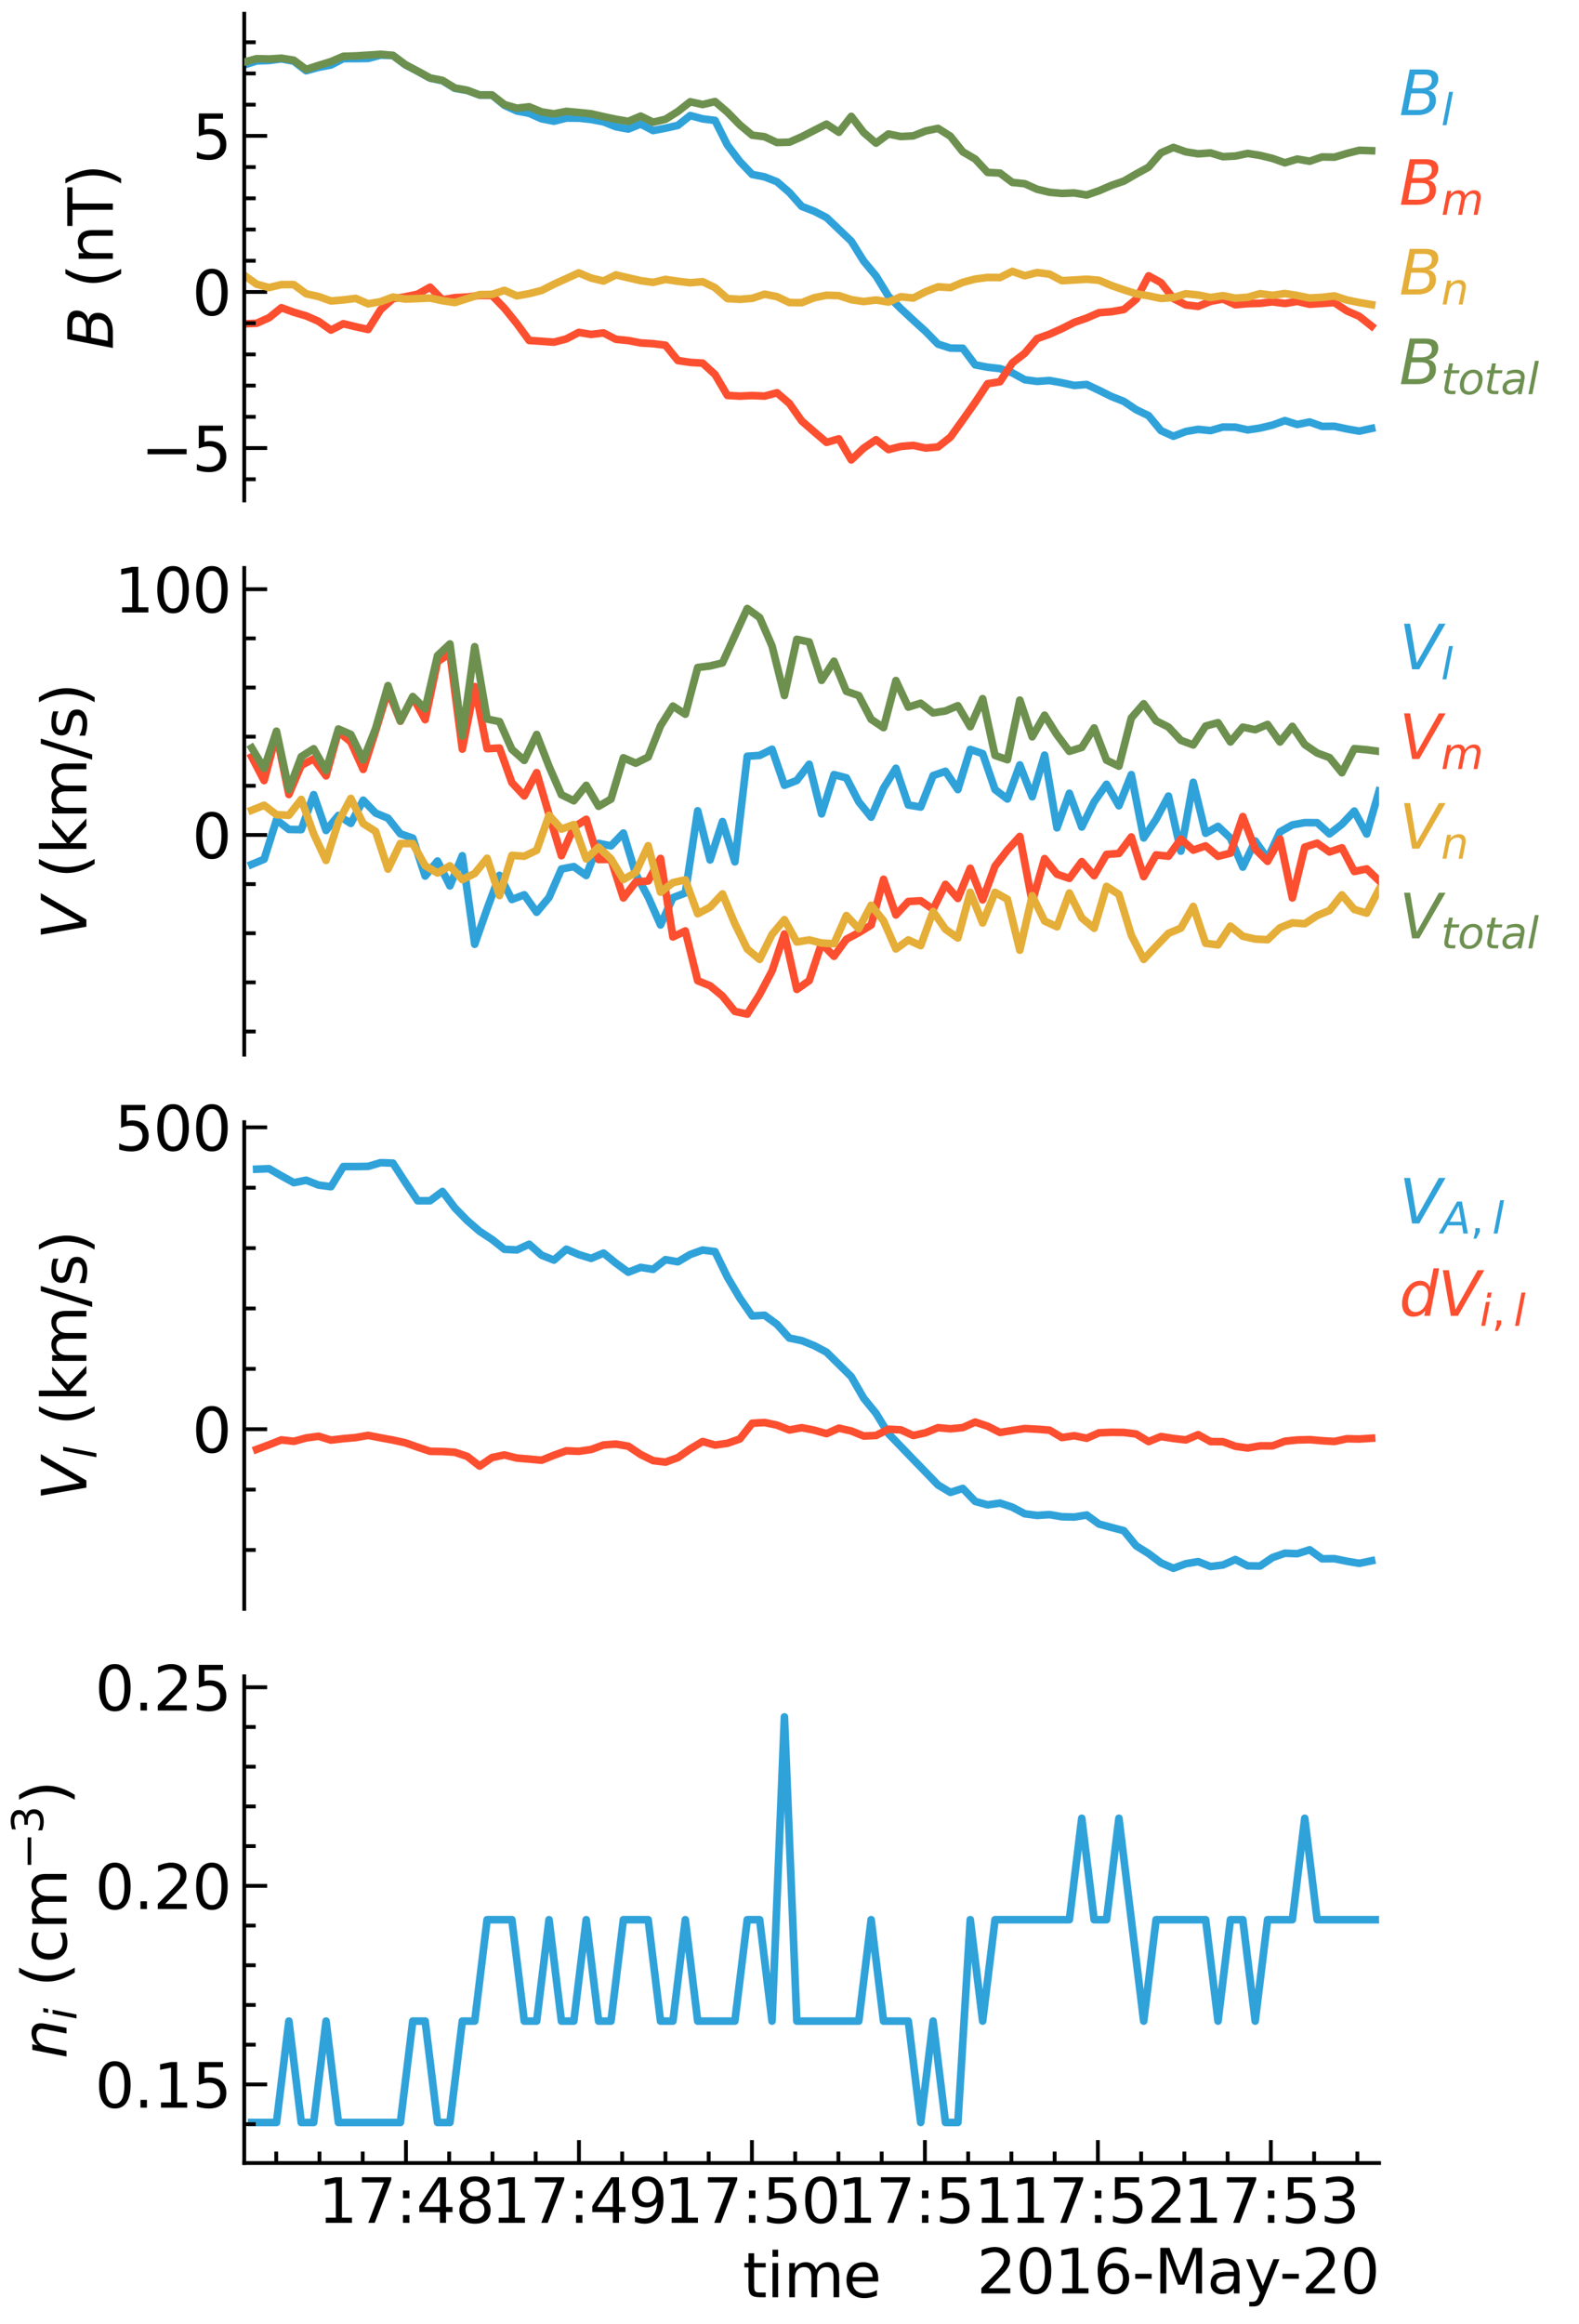 <?xml version="1.0" encoding="utf-8" standalone="no"?>
<!DOCTYPE svg PUBLIC "-//W3C//DTD SVG 1.1//EN"
  "http://www.w3.org/Graphics/SVG/1.1/DTD/svg11.dtd">
<svg xmlns:xlink="http://www.w3.org/1999/xlink" width="413.777pt" height="608.505pt" viewBox="0 0 413.777 608.505" xmlns="http://www.w3.org/2000/svg" version="1.1">
 <defs>
  <style type="text/css">*{stroke-linejoin: round; stroke-linecap: butt}</style>
 </defs>
 <g id="figure_1">
  <g id="patch_1">
   <path d="M 0 608.505 
L 413.777 608.505 
L 413.777 0 
L 0 0 
z
" style="fill: #ffffff"/>
  </g>
  <g id="axes_1">
   <g id="patch_2">
    <path d="M 64.005 131.05 
L 361.388 131.05 
L 361.388 3.6 
L 64.005 3.6 
z
" style="fill: #ffffff"/>
   </g>
   <g id="line2d_1">
    <path d="M 64.005 17 
L 67.251 15.956 
L 70.498 15.839 
L 73.744 15.414 
L 76.991 16.03 
L 80.237 18.525 
L 83.484 17.633 
L 86.73 17.018 
L 89.977 15.347 
L 93.223 15.346 
L 96.469 15.302 
L 99.716 14.448 
L 102.962 14.542 
L 106.209 16.964 
L 109.455 18.669 
L 112.702 20.461 
L 115.948 21.142 
L 119.194 23.135 
L 122.441 23.685 
L 125.687 24.891 
L 128.934 24.893 
L 132.18 27.566 
L 135.427 29.052 
L 138.673 29.664 
L 141.92 31.112 
L 145.166 31.737 
L 148.412 30.922 
L 151.659 30.943 
L 154.905 31.287 
L 158.152 31.905 
L 161.398 33.192 
L 164.645 33.791 
L 167.891 32.486 
L 171.138 34.189 
L 174.384 33.57 
L 177.63 32.835 
L 180.877 30.255 
L 184.123 31.131 
L 187.37 31.53 
L 190.616 37.987 
L 193.863 42.277 
L 197.109 45.68 
L 200.355 46.317 
L 203.602 47.593 
L 206.848 50.388 
L 210.095 54.045 
L 213.341 55.304 
L 216.588 56.967 
L 219.834 60.061 
L 223.081 63.165 
L 226.327 68.369 
L 229.573 72.271 
L 232.82 77.585 
L 236.066 80.826 
L 239.313 83.847 
L 242.559 86.789 
L 245.806 90.117 
L 249.052 91.153 
L 252.298 91.193 
L 255.545 95.541 
L 258.791 96.163 
L 262.038 96.527 
L 265.284 97.637 
L 268.531 99.435 
L 271.777 99.87 
L 275.024 99.65 
L 278.27 100.233 
L 281.516 100.939 
L 284.763 100.684 
L 288.009 102.225 
L 291.256 103.835 
L 294.502 105.116 
L 297.749 107.301 
L 300.995 108.853 
L 304.242 112.773 
L 307.488 114.239 
L 310.734 113 
L 313.981 112.43 
L 317.227 112.756 
L 320.474 111.825 
L 323.72 111.854 
L 326.967 112.58 
L 330.213 112.093 
L 333.459 111.321 
L 336.706 110.144 
L 339.952 111.16 
L 343.199 110.506 
L 346.445 111.66 
L 349.692 111.632 
L 352.938 112.324 
L 356.185 112.897 
L 359.431 112.198 
" clip-path="url(#pf52edaeaa5)" style="fill: none; stroke: #30a2da; stroke-width: 2; stroke-linecap: square"/>
   </g>
   <g id="line2d_2">
    <path d="M 64.005 84.809 
L 67.251 84.652 
L 70.498 83.212 
L 73.744 80.59 
L 76.991 81.768 
L 80.237 82.727 
L 83.484 84.15 
L 86.73 86.438 
L 89.977 84.775 
L 93.223 85.567 
L 96.469 86.283 
L 99.716 81.127 
L 102.962 78.221 
L 106.209 77.719 
L 109.455 77.037 
L 112.702 75.206 
L 115.948 78.513 
L 119.194 77.947 
L 122.441 77.782 
L 125.687 77.366 
L 128.934 77.375 
L 132.18 80.71 
L 135.427 84.732 
L 138.673 89.162 
L 141.92 89.376 
L 145.166 89.602 
L 148.412 88.749 
L 151.659 87.051 
L 154.905 87.576 
L 158.152 87.178 
L 161.398 88.853 
L 164.645 89.171 
L 167.891 89.804 
L 171.138 90.005 
L 174.384 90.403 
L 177.63 94.412 
L 180.877 94.899 
L 184.123 95.094 
L 187.37 98.062 
L 190.616 103.549 
L 193.863 103.732 
L 197.109 103.582 
L 200.355 103.729 
L 203.602 102.858 
L 206.848 105.634 
L 210.095 110.243 
L 213.341 113.064 
L 216.588 115.84 
L 219.834 114.921 
L 223.081 120.429 
L 226.327 117.345 
L 229.573 115.149 
L 232.82 117.73 
L 236.066 116.907 
L 239.313 116.628 
L 242.559 117.329 
L 245.806 117.039 
L 249.052 114.48 
L 252.298 109.979 
L 255.545 105.382 
L 258.791 100.491 
L 262.038 99.961 
L 265.284 95.033 
L 268.531 92.513 
L 271.777 88.68 
L 275.024 87.514 
L 278.27 86.064 
L 281.516 84.419 
L 284.763 83.291 
L 288.009 81.88 
L 291.256 81.63 
L 294.502 81.056 
L 297.749 78.359 
L 300.995 72.238 
L 304.242 74.022 
L 307.488 78.168 
L 310.734 79.846 
L 313.981 80.232 
L 317.227 78.911 
L 320.474 78.305 
L 323.72 79.807 
L 326.967 79.522 
L 330.213 79.431 
L 333.459 79.045 
L 336.706 79.473 
L 339.952 78.921 
L 343.199 79.681 
L 346.445 79.457 
L 349.692 79.249 
L 352.938 81.416 
L 356.185 82.827 
L 359.431 85.394 
" clip-path="url(#pf52edaeaa5)" style="fill: none; stroke: #fc4f30; stroke-width: 2; stroke-linecap: square"/>
   </g>
   <g id="matplotlib.axis_1">
    <g id="ytick_1">
     <g id="line2d_3">
      <defs>
       <path id="m6fb76ad5cf" d="M 0 0 
L 6 0 
" style="stroke: #000000"/>
      </defs>
      <g>
       <use xlink:href="#m6fb76ad5cf" x="64.005" y="117.33" style="stroke: #000000"/>
      </g>
     </g>
     <g id="text_1">
      <!-- −5 -->
      <g transform="translate(36.917 123.408) scale(0.16 -0.16)">
       <defs>
        <path id="DejaVuSans-2212" d="M 678 2272 
L 4684 2272 
L 4684 1741 
L 678 1741 
L 678 2272 
z
" transform="scale(0.016)"/>
        <path id="DejaVuSans-35" d="M 691 4666 
L 3169 4666 
L 3169 4134 
L 1269 4134 
L 1269 2991 
Q 1406 3038 1543 3061 
Q 1681 3084 1819 3084 
Q 2600 3084 3056 2656 
Q 3513 2228 3513 1497 
Q 3513 744 3044 326 
Q 2575 -91 1722 -91 
Q 1428 -91 1123 -41 
Q 819 9 494 109 
L 494 744 
Q 775 591 1075 516 
Q 1375 441 1709 441 
Q 2250 441 2565 725 
Q 2881 1009 2881 1497 
Q 2881 1984 2565 2268 
Q 2250 2553 1709 2553 
Q 1456 2553 1204 2497 
Q 953 2441 691 2322 
L 691 4666 
z
" transform="scale(0.016)"/>
       </defs>
       <use xlink:href="#DejaVuSans-2212"/>
       <use xlink:href="#DejaVuSans-35" x="83.789"/>
      </g>
     </g>
    </g>
    <g id="ytick_2">
     <g id="line2d_4">
      <g>
       <use xlink:href="#m6fb76ad5cf" x="64.005" y="76.457" style="stroke: #000000"/>
      </g>
     </g>
     <g id="text_2">
      <!-- 0 -->
      <g transform="translate(50.325 82.536) scale(0.16 -0.16)">
       <defs>
        <path id="DejaVuSans-30" d="M 2034 4250 
Q 1547 4250 1301 3770 
Q 1056 3291 1056 2328 
Q 1056 1369 1301 889 
Q 1547 409 2034 409 
Q 2525 409 2770 889 
Q 3016 1369 3016 2328 
Q 3016 3291 2770 3770 
Q 2525 4250 2034 4250 
z
M 2034 4750 
Q 2819 4750 3233 4129 
Q 3647 3509 3647 2328 
Q 3647 1150 3233 529 
Q 2819 -91 2034 -91 
Q 1250 -91 836 529 
Q 422 1150 422 2328 
Q 422 3509 836 4129 
Q 1250 4750 2034 4750 
z
" transform="scale(0.016)"/>
       </defs>
       <use xlink:href="#DejaVuSans-30"/>
      </g>
     </g>
    </g>
    <g id="ytick_3">
     <g id="line2d_5">
      <g>
       <use xlink:href="#m6fb76ad5cf" x="64.005" y="35.585" style="stroke: #000000"/>
      </g>
     </g>
     <g id="text_3">
      <!-- 5 -->
      <g transform="translate(50.325 41.664) scale(0.16 -0.16)">
       <use xlink:href="#DejaVuSans-35"/>
      </g>
     </g>
    </g>
    <g id="ytick_4">
     <g id="line2d_6">
      <defs>
       <path id="ma636fed509" d="M 0 0 
L 3 0 
" style="stroke: #000000"/>
      </defs>
      <g>
       <use xlink:href="#ma636fed509" x="64.005" y="125.504" style="stroke: #000000"/>
      </g>
     </g>
    </g>
    <g id="ytick_5">
     <g id="line2d_7">
      <g>
       <use xlink:href="#ma636fed509" x="64.005" y="109.155" style="stroke: #000000"/>
      </g>
     </g>
    </g>
    <g id="ytick_6">
     <g id="line2d_8">
      <g>
       <use xlink:href="#ma636fed509" x="64.005" y="100.981" style="stroke: #000000"/>
      </g>
     </g>
    </g>
    <g id="ytick_7">
     <g id="line2d_9">
      <g>
       <use xlink:href="#ma636fed509" x="64.005" y="92.806" style="stroke: #000000"/>
      </g>
     </g>
    </g>
    <g id="ytick_8">
     <g id="line2d_10">
      <g>
       <use xlink:href="#ma636fed509" x="64.005" y="84.632" style="stroke: #000000"/>
      </g>
     </g>
    </g>
    <g id="ytick_9">
     <g id="line2d_11">
      <g>
       <use xlink:href="#ma636fed509" x="64.005" y="68.283" style="stroke: #000000"/>
      </g>
     </g>
    </g>
    <g id="ytick_10">
     <g id="line2d_12">
      <g>
       <use xlink:href="#ma636fed509" x="64.005" y="60.109" style="stroke: #000000"/>
      </g>
     </g>
    </g>
    <g id="ytick_11">
     <g id="line2d_13">
      <g>
       <use xlink:href="#ma636fed509" x="64.005" y="51.934" style="stroke: #000000"/>
      </g>
     </g>
    </g>
    <g id="ytick_12">
     <g id="line2d_14">
      <g>
       <use xlink:href="#ma636fed509" x="64.005" y="43.76" style="stroke: #000000"/>
      </g>
     </g>
    </g>
    <g id="ytick_13">
     <g id="line2d_15">
      <g>
       <use xlink:href="#ma636fed509" x="64.005" y="27.411" style="stroke: #000000"/>
      </g>
     </g>
    </g>
    <g id="ytick_14">
     <g id="line2d_16">
      <g>
       <use xlink:href="#ma636fed509" x="64.005" y="19.236" style="stroke: #000000"/>
      </g>
     </g>
    </g>
    <g id="ytick_15">
     <g id="line2d_17">
      <g>
       <use xlink:href="#ma636fed509" x="64.005" y="11.062" style="stroke: #000000"/>
      </g>
     </g>
    </g>
    <g id="text_4">
     <!-- $B$ (nT) -->
     <g transform="translate(29.59 91.565) rotate(-90) scale(0.16 -0.16)">
      <defs>
       <path id="DejaVuSans-Oblique-42" d="M 1081 4666 
L 2694 4666 
Q 3350 4666 3675 4422 
Q 4000 4178 4000 3688 
Q 4000 3238 3720 2911 
Q 3441 2584 2988 2516 
Q 3375 2428 3569 2181 
Q 3763 1934 3763 1522 
Q 3763 819 3242 409 
Q 2722 0 1819 0 
L 172 0 
L 1081 4666 
z
M 1234 2228 
L 903 519 
L 1919 519 
Q 2491 519 2800 781 
Q 3109 1044 3109 1522 
Q 3109 1891 2904 2059 
Q 2700 2228 2247 2228 
L 1234 2228 
z
M 1606 4147 
L 1331 2741 
L 2272 2741 
Q 2775 2741 3058 2959 
Q 3341 3178 3341 3566 
Q 3341 3869 3150 4008 
Q 2959 4147 2541 4147 
L 1606 4147 
z
" transform="scale(0.016)"/>
       <path id="DejaVuSans-20" transform="scale(0.016)"/>
       <path id="DejaVuSans-28" d="M 1984 4856 
Q 1566 4138 1362 3434 
Q 1159 2731 1159 2009 
Q 1159 1288 1364 580 
Q 1569 -128 1984 -844 
L 1484 -844 
Q 1016 -109 783 600 
Q 550 1309 550 2009 
Q 550 2706 781 3412 
Q 1013 4119 1484 4856 
L 1984 4856 
z
" transform="scale(0.016)"/>
       <path id="DejaVuSans-6e" d="M 3513 2113 
L 3513 0 
L 2938 0 
L 2938 2094 
Q 2938 2591 2744 2837 
Q 2550 3084 2163 3084 
Q 1697 3084 1428 2787 
Q 1159 2491 1159 1978 
L 1159 0 
L 581 0 
L 581 3500 
L 1159 3500 
L 1159 2956 
Q 1366 3272 1645 3428 
Q 1925 3584 2291 3584 
Q 2894 3584 3203 3211 
Q 3513 2838 3513 2113 
z
" transform="scale(0.016)"/>
       <path id="DejaVuSans-54" d="M -19 4666 
L 3928 4666 
L 3928 4134 
L 2272 4134 
L 2272 0 
L 1638 0 
L 1638 4134 
L -19 4134 
L -19 4666 
z
" transform="scale(0.016)"/>
       <path id="DejaVuSans-29" d="M 513 4856 
L 1013 4856 
Q 1481 4119 1714 3412 
Q 1947 2706 1947 2009 
Q 1947 1309 1714 600 
Q 1481 -109 1013 -844 
L 513 -844 
Q 928 -128 1133 580 
Q 1338 1288 1338 2009 
Q 1338 2731 1133 3434 
Q 928 4138 513 4856 
z
" transform="scale(0.016)"/>
      </defs>
      <use xlink:href="#DejaVuSans-Oblique-42" transform="translate(0 0.125)"/>
      <use xlink:href="#DejaVuSans-20" transform="translate(68.604 0.125)"/>
      <use xlink:href="#DejaVuSans-28" transform="translate(100.391 0.125)"/>
      <use xlink:href="#DejaVuSans-6e" transform="translate(139.404 0.125)"/>
      <use xlink:href="#DejaVuSans-54" transform="translate(202.783 0.125)"/>
      <use xlink:href="#DejaVuSans-29" transform="translate(263.867 0.125)"/>
     </g>
    </g>
   </g>
   <g id="line2d_18">
    <path d="M 64.005 72.094 
L 67.251 74.421 
L 70.498 75.303 
L 73.744 74.525 
L 76.991 74.535 
L 80.237 76.93 
L 83.484 77.658 
L 86.73 78.814 
L 89.977 78.533 
L 93.223 78.139 
L 96.469 79.566 
L 99.716 78.998 
L 102.962 77.795 
L 106.209 78.315 
L 109.455 78.193 
L 112.702 78.052 
L 115.948 78.749 
L 119.194 79.234 
L 122.441 78.186 
L 125.687 77.147 
L 128.934 77.099 
L 132.18 76.036 
L 135.427 77.479 
L 138.673 76.896 
L 141.92 76.064 
L 145.166 74.424 
L 148.412 72.952 
L 151.659 71.458 
L 154.905 72.817 
L 158.152 73.59 
L 161.398 71.988 
L 164.645 72.749 
L 167.891 73.5 
L 171.138 73.945 
L 174.384 73.17 
L 177.63 73.653 
L 180.877 74.039 
L 184.123 73.771 
L 187.37 75.327 
L 190.616 78.187 
L 193.863 78.384 
L 197.109 78.126 
L 200.355 77.042 
L 203.602 77.682 
L 206.848 79.219 
L 210.095 79.262 
L 213.341 77.975 
L 216.588 77.319 
L 219.834 77.42 
L 223.081 78.475 
L 226.327 78.962 
L 229.573 78.561 
L 232.82 79.093 
L 236.066 77.704 
L 239.313 78.047 
L 242.559 76.389 
L 245.806 75.106 
L 249.052 75.314 
L 252.298 73.935 
L 255.545 73.076 
L 258.791 72.647 
L 262.038 72.687 
L 265.284 71.059 
L 268.531 72.208 
L 271.777 71.376 
L 275.024 71.789 
L 278.27 73.503 
L 281.516 73.325 
L 284.763 73.123 
L 288.009 73.403 
L 291.256 74.776 
L 294.502 75.898 
L 297.749 76.936 
L 300.995 77.467 
L 304.242 78.15 
L 307.488 77.916 
L 310.734 76.931 
L 313.981 77.249 
L 317.227 77.909 
L 320.474 77.425 
L 323.72 78.083 
L 326.967 77.842 
L 330.213 76.907 
L 333.459 77.341 
L 336.706 76.867 
L 339.952 77.384 
L 343.199 78.041 
L 346.445 77.858 
L 349.692 77.495 
L 352.938 78.559 
L 356.185 79.226 
L 359.431 79.774 
" clip-path="url(#pf52edaeaa5)" style="fill: none; stroke: #e5ae38; stroke-width: 2; stroke-linecap: square"/>
   </g>
   <g id="patch_3">
    <path d="M 64.005 131.05 
L 64.005 3.6 
" style="fill: none; stroke: #000000; stroke-linejoin: miter; stroke-linecap: square"/>
   </g>
   <g id="line2d_19">
    <path d="M 64.005 16.258 
L 67.251 15.369 
L 70.498 15.453 
L 73.744 15.243 
L 76.991 15.767 
L 80.237 18.185 
L 83.484 17.12 
L 86.73 16.139 
L 89.977 14.748 
L 93.223 14.648 
L 96.469 14.439 
L 99.716 14.221 
L 102.962 14.502 
L 106.209 16.922 
L 109.455 18.64 
L 112.702 20.424 
L 115.948 21.057 
L 119.194 23.042 
L 122.441 23.64 
L 125.687 24.878 
L 128.934 24.881 
L 132.18 27.38 
L 135.427 28.325 
L 138.673 27.968 
L 141.92 29.306 
L 145.166 29.801 
L 148.412 29.162 
L 151.659 29.46 
L 154.905 29.796 
L 158.152 30.544 
L 161.398 31.23 
L 164.645 31.783 
L 167.891 30.41 
L 171.138 32 
L 174.384 31.24 
L 177.63 29.202 
L 180.877 26.652 
L 184.123 27.375 
L 187.37 26.592 
L 190.616 29.373 
L 193.863 32.686 
L 197.109 35.399 
L 200.355 35.806 
L 203.602 37.321 
L 206.848 37.233 
L 210.095 35.817 
L 213.341 34.151 
L 216.588 32.508 
L 219.834 34.634 
L 223.081 30.476 
L 226.327 34.703 
L 229.573 37.484 
L 232.82 35.085 
L 236.066 35.754 
L 239.313 35.582 
L 242.559 34.3 
L 245.806 33.617 
L 249.052 35.678 
L 252.298 39.753 
L 255.545 41.64 
L 258.791 45.145 
L 262.038 45.322 
L 265.284 47.774 
L 268.531 48.106 
L 271.777 49.562 
L 275.024 50.344 
L 278.27 50.645 
L 281.516 50.524 
L 284.763 51.066 
L 288.009 49.949 
L 291.256 48.545 
L 294.502 47.427 
L 297.749 45.551 
L 300.995 43.772 
L 304.242 40.021 
L 307.488 38.609 
L 310.734 39.755 
L 313.981 40.279 
L 317.227 40.047 
L 320.474 41.028 
L 323.72 40.865 
L 326.967 40.179 
L 330.213 40.696 
L 333.459 41.486 
L 336.706 42.634 
L 339.952 41.655 
L 343.199 42.22 
L 346.445 41.099 
L 349.692 41.157 
L 352.938 40.189 
L 356.185 39.362 
L 359.431 39.468 
" clip-path="url(#pf52edaeaa5)" style="fill: none; stroke: #6d904f; stroke-width: 2; stroke-linecap: square"/>
   </g>
   <g id="legend_1">
    <g id="text_5">
     <!-- $B_l$ -->
     <g style="fill: #30a2da" transform="translate(366.657 30.157) scale(0.16 -0.16)">
      <defs>
       <path id="DejaVuSans-Oblique-6c" d="M 1172 4863 
L 1747 4863 
L 800 0 
L 225 0 
L 1172 4863 
z
" transform="scale(0.016)"/>
      </defs>
      <use xlink:href="#DejaVuSans-Oblique-42" transform="translate(0 0.094)"/>
      <use xlink:href="#DejaVuSans-Oblique-6c" transform="translate(68.604 -16.312) scale(0.7)"/>
     </g>
    </g>
    <g id="text_6">
     <!-- $B_m$ -->
     <g style="fill: #fc4f30" transform="translate(366.657 53.642) scale(0.16 -0.16)">
      <defs>
       <path id="DejaVuSans-Oblique-6d" d="M 5747 2113 
L 5338 0 
L 4763 0 
L 5166 2094 
Q 5191 2228 5203 2325 
Q 5216 2422 5216 2491 
Q 5216 2772 5059 2928 
Q 4903 3084 4622 3084 
Q 4203 3084 3875 2770 
Q 3547 2456 3450 1953 
L 3066 0 
L 2491 0 
L 2900 2094 
Q 2925 2209 2937 2307 
Q 2950 2406 2950 2484 
Q 2950 2769 2794 2926 
Q 2638 3084 2363 3084 
Q 1938 3084 1609 2770 
Q 1281 2456 1184 1953 
L 800 0 
L 225 0 
L 909 3500 
L 1484 3500 
L 1375 2956 
Q 1609 3263 1923 3423 
Q 2238 3584 2597 3584 
Q 2978 3584 3223 3384 
Q 3469 3184 3519 2828 
Q 3781 3197 4126 3390 
Q 4472 3584 4856 3584 
Q 5306 3584 5551 3325 
Q 5797 3066 5797 2591 
Q 5797 2488 5784 2364 
Q 5772 2241 5747 2113 
z
" transform="scale(0.016)"/>
      </defs>
      <use xlink:href="#DejaVuSans-Oblique-42" transform="translate(0 0.094)"/>
      <use xlink:href="#DejaVuSans-Oblique-6d" transform="translate(68.604 -16.312) scale(0.7)"/>
     </g>
    </g>
    <g id="text_7">
     <!-- $B_n$ -->
     <g style="fill: #e5ae38" transform="translate(366.657 77.127) scale(0.16 -0.16)">
      <defs>
       <path id="DejaVuSans-Oblique-6e" d="M 3566 2113 
L 3156 0 
L 2578 0 
L 2988 2091 
Q 3016 2238 3031 2350 
Q 3047 2463 3047 2528 
Q 3047 2791 2881 2937 
Q 2716 3084 2419 3084 
Q 1956 3084 1622 2776 
Q 1288 2469 1184 1941 
L 800 0 
L 225 0 
L 903 3500 
L 1478 3500 
L 1363 2950 
Q 1603 3253 1940 3418 
Q 2278 3584 2650 3584 
Q 3113 3584 3367 3334 
Q 3622 3084 3622 2631 
Q 3622 2519 3608 2391 
Q 3594 2263 3566 2113 
z
" transform="scale(0.016)"/>
      </defs>
      <use xlink:href="#DejaVuSans-Oblique-42" transform="translate(0 0.094)"/>
      <use xlink:href="#DejaVuSans-Oblique-6e" transform="translate(68.604 -16.312) scale(0.7)"/>
     </g>
    </g>
    <g id="text_8">
     <!-- $B_{total}$ -->
     <g style="fill: #6d904f" transform="translate(366.657 100.612) scale(0.16 -0.16)">
      <defs>
       <path id="DejaVuSans-Oblique-74" d="M 2706 3500 
L 2619 3053 
L 1472 3053 
L 1100 1153 
Q 1081 1047 1072 975 
Q 1063 903 1063 863 
Q 1063 663 1183 572 
Q 1303 481 1569 481 
L 2150 481 
L 2053 0 
L 1503 0 
Q 991 0 739 200 
Q 488 400 488 806 
Q 488 878 497 964 
Q 506 1050 525 1153 
L 897 3053 
L 409 3053 
L 500 3500 
L 978 3500 
L 1172 4494 
L 1747 4494 
L 1556 3500 
L 2706 3500 
z
" transform="scale(0.016)"/>
       <path id="DejaVuSans-Oblique-6f" d="M 1625 -91 
Q 1009 -91 651 289 
Q 294 669 294 1325 
Q 294 1706 417 2101 
Q 541 2497 738 2766 
Q 1047 3184 1428 3384 
Q 1809 3584 2291 3584 
Q 2888 3584 3255 3212 
Q 3622 2841 3622 2241 
Q 3622 1825 3500 1412 
Q 3378 1000 3181 728 
Q 2875 309 2494 109 
Q 2113 -91 1625 -91 
z
M 891 1344 
Q 891 869 1089 633 
Q 1288 397 1691 397 
Q 2269 397 2648 901 
Q 3028 1406 3028 2181 
Q 3028 2634 2825 2865 
Q 2622 3097 2228 3097 
Q 1903 3097 1650 2945 
Q 1397 2794 1197 2484 
Q 1050 2253 970 1956 
Q 891 1659 891 1344 
z
" transform="scale(0.016)"/>
       <path id="DejaVuSans-Oblique-61" d="M 3438 1997 
L 3047 0 
L 2472 0 
L 2578 531 
Q 2325 219 2001 64 
Q 1678 -91 1281 -91 
Q 834 -91 548 182 
Q 263 456 263 884 
Q 263 1497 752 1853 
Q 1241 2209 2100 2209 
L 2900 2209 
L 2931 2363 
Q 2938 2388 2941 2417 
Q 2944 2447 2944 2509 
Q 2944 2788 2717 2942 
Q 2491 3097 2081 3097 
Q 1800 3097 1504 3025 
Q 1209 2953 897 2809 
L 997 3341 
Q 1322 3463 1633 3523 
Q 1944 3584 2234 3584 
Q 2853 3584 3176 3315 
Q 3500 3047 3500 2534 
Q 3500 2431 3484 2292 
Q 3469 2153 3438 1997 
z
M 2816 1759 
L 2241 1759 
Q 1534 1759 1195 1570 
Q 856 1381 856 984 
Q 856 709 1029 553 
Q 1203 397 1509 397 
Q 1978 397 2328 733 
Q 2678 1069 2791 1631 
L 2816 1759 
z
" transform="scale(0.016)"/>
      </defs>
      <use xlink:href="#DejaVuSans-Oblique-42" transform="translate(0 0.094)"/>
      <use xlink:href="#DejaVuSans-Oblique-74" transform="translate(68.604 -16.312) scale(0.7)"/>
      <use xlink:href="#DejaVuSans-Oblique-6f" transform="translate(96.05 -16.312) scale(0.7)"/>
      <use xlink:href="#DejaVuSans-Oblique-74" transform="translate(138.877 -16.312) scale(0.7)"/>
      <use xlink:href="#DejaVuSans-Oblique-61" transform="translate(166.323 -16.312) scale(0.7)"/>
      <use xlink:href="#DejaVuSans-Oblique-6c" transform="translate(209.219 -16.312) scale(0.7)"/>
     </g>
    </g>
   </g>
  </g>
  <g id="axes_2">
   <g id="patch_4">
    <path d="M 64.005 276.178 
L 361.388 276.178 
L 361.388 148.728 
L 64.005 148.728 
z
" style="fill: #ffffff"/>
   </g>
   <g id="line2d_20">
    <path d="M 65.962 226.364 
L 69.208 225.008 
L 72.455 214.699 
L 75.701 217.196 
L 78.948 217.256 
L 82.194 208.097 
L 85.441 217.47 
L 88.687 213.54 
L 91.933 215.627 
L 95.18 209.544 
L 98.426 212.918 
L 101.673 214.25 
L 104.919 218.339 
L 108.166 219.476 
L 111.412 229.404 
L 114.658 225.479 
L 117.905 231.987 
L 121.151 224.092 
L 124.398 247.275 
L 127.644 237.996 
L 130.891 229.228 
L 134.137 235.547 
L 137.384 234.325 
L 140.63 238.893 
L 143.876 235.014 
L 147.123 227.561 
L 150.369 226.94 
L 153.616 229.268 
L 156.862 220.858 
L 160.109 221.504 
L 163.355 218.147 
L 166.602 228.908 
L 169.848 234.874 
L 173.094 242.22 
L 176.341 235.07 
L 179.587 233.838 
L 182.834 212.329 
L 186.08 225.192 
L 189.327 215.137 
L 192.573 225.689 
L 195.819 198.043 
L 199.066 197.823 
L 202.312 196.2 
L 205.559 205.644 
L 208.805 204.382 
L 212.052 200.132 
L 215.298 213.133 
L 218.545 202.85 
L 221.791 203.697 
L 225.037 209.966 
L 228.284 213.987 
L 231.53 206.4 
L 234.777 201.184 
L 238.023 210.798 
L 241.27 211.34 
L 244.516 203.109 
L 247.762 201.984 
L 251.009 206.767 
L 254.255 196.253 
L 257.502 197.346 
L 260.748 206.766 
L 263.995 209.234 
L 267.241 200.304 
L 270.488 208.652 
L 273.734 197.739 
L 276.98 216.783 
L 280.227 207.734 
L 283.473 216.564 
L 286.72 209.99 
L 289.966 205.378 
L 293.213 211.007 
L 296.459 202.858 
L 299.706 219.427 
L 302.952 214.542 
L 306.198 208.471 
L 309.445 222.883 
L 312.691 204.857 
L 315.938 218.208 
L 319.184 216.399 
L 322.431 219.468 
L 325.677 227.065 
L 328.923 220.223 
L 332.17 224.817 
L 335.416 217.842 
L 338.663 216.015 
L 341.909 215.425 
L 345.156 215.435 
L 348.402 218.371 
L 351.649 215.853 
L 354.895 212.395 
L 358.141 218.398 
L 361.388 207.148 
" clip-path="url(#p0934be158e)" style="fill: none; stroke: #30a2da; stroke-width: 2; stroke-linecap: square"/>
   </g>
   <g id="line2d_21">
    <path d="M 65.962 198.19 
L 69.208 204.404 
L 72.455 192.302 
L 75.701 208.04 
L 78.948 200.435 
L 82.194 198.705 
L 85.441 203.167 
L 88.687 191.602 
L 91.933 194.31 
L 95.18 201.49 
L 98.426 191.4 
L 101.673 180.832 
L 104.919 188.867 
L 108.166 182.496 
L 111.412 188.459 
L 114.658 173.257 
L 117.905 171.119 
L 121.151 196.168 
L 124.398 179.8 
L 127.644 196.061 
L 130.891 195.893 
L 134.137 204.942 
L 137.384 208.423 
L 140.63 202.327 
L 143.876 213.315 
L 147.123 224.075 
L 150.369 216.63 
L 153.616 214.548 
L 156.862 225.072 
L 160.109 225.044 
L 163.355 235.144 
L 166.602 230.977 
L 169.848 230.695 
L 173.094 224.798 
L 176.341 245.362 
L 179.587 243.786 
L 182.834 256.826 
L 186.08 258.144 
L 189.327 260.841 
L 192.573 264.856 
L 195.819 265.557 
L 199.066 260.426 
L 202.312 254.263 
L 205.559 244.572 
L 208.805 259.097 
L 212.052 256.8 
L 215.298 247.07 
L 218.545 250.418 
L 221.791 245.965 
L 225.037 244.233 
L 228.284 242.232 
L 231.53 230.262 
L 234.777 239.594 
L 238.023 236.074 
L 241.27 235.884 
L 244.516 238.117 
L 247.762 231.586 
L 251.009 235.279 
L 254.255 227.375 
L 257.502 235.64 
L 260.748 226.809 
L 263.995 222.619 
L 267.241 219.033 
L 270.488 236.198 
L 273.734 224.846 
L 276.98 228.927 
L 280.227 230.022 
L 283.473 225.634 
L 286.72 229.319 
L 289.966 223.745 
L 293.213 223.494 
L 296.459 219.177 
L 299.706 229.56 
L 302.952 223.874 
L 306.198 224.215 
L 309.445 219.73 
L 312.691 222.615 
L 315.938 221.516 
L 319.184 224.245 
L 322.431 223.421 
L 325.677 213.836 
L 328.923 222.344 
L 332.17 225.549 
L 335.416 219.723 
L 338.663 235.142 
L 341.909 221.839 
L 345.156 220.801 
L 348.402 223.095 
L 351.649 222.012 
L 354.895 228.216 
L 358.141 227.534 
L 361.388 230.64 
" clip-path="url(#p0934be158e)" style="fill: none; stroke: #fc4f30; stroke-width: 2; stroke-linecap: square"/>
   </g>
   <g id="matplotlib.axis_2">
    <g id="ytick_16">
     <g id="line2d_22">
      <g>
       <use xlink:href="#m6fb76ad5cf" x="64.005" y="218.651" style="stroke: #000000"/>
      </g>
     </g>
     <g id="text_9">
      <!-- 0 -->
      <g transform="translate(50.325 224.73) scale(0.16 -0.16)">
       <use xlink:href="#DejaVuSans-30"/>
      </g>
     </g>
    </g>
    <g id="ytick_17">
     <g id="line2d_23">
      <g>
       <use xlink:href="#m6fb76ad5cf" x="64.005" y="154.306" style="stroke: #000000"/>
      </g>
     </g>
     <g id="text_10">
      <!-- 100 -->
      <g transform="translate(29.965 160.385) scale(0.16 -0.16)">
       <defs>
        <path id="DejaVuSans-31" d="M 794 531 
L 1825 531 
L 1825 4091 
L 703 3866 
L 703 4441 
L 1819 4666 
L 2450 4666 
L 2450 531 
L 3481 531 
L 3481 0 
L 794 0 
L 794 531 
z
" transform="scale(0.016)"/>
       </defs>
       <use xlink:href="#DejaVuSans-31"/>
       <use xlink:href="#DejaVuSans-30" x="63.623"/>
       <use xlink:href="#DejaVuSans-30" x="127.246"/>
      </g>
     </g>
    </g>
    <g id="ytick_18">
     <g id="line2d_24">
      <g>
       <use xlink:href="#ma636fed509" x="64.005" y="270.127" style="stroke: #000000"/>
      </g>
     </g>
    </g>
    <g id="ytick_19">
     <g id="line2d_25">
      <g>
       <use xlink:href="#ma636fed509" x="64.005" y="257.258" style="stroke: #000000"/>
      </g>
     </g>
    </g>
    <g id="ytick_20">
     <g id="line2d_26">
      <g>
       <use xlink:href="#ma636fed509" x="64.005" y="244.389" style="stroke: #000000"/>
      </g>
     </g>
    </g>
    <g id="ytick_21">
     <g id="line2d_27">
      <g>
       <use xlink:href="#ma636fed509" x="64.005" y="231.52" style="stroke: #000000"/>
      </g>
     </g>
    </g>
    <g id="ytick_22">
     <g id="line2d_28">
      <g>
       <use xlink:href="#ma636fed509" x="64.005" y="205.782" style="stroke: #000000"/>
      </g>
     </g>
    </g>
    <g id="ytick_23">
     <g id="line2d_29">
      <g>
       <use xlink:href="#ma636fed509" x="64.005" y="192.913" style="stroke: #000000"/>
      </g>
     </g>
    </g>
    <g id="ytick_24">
     <g id="line2d_30">
      <g>
       <use xlink:href="#ma636fed509" x="64.005" y="180.044" style="stroke: #000000"/>
      </g>
     </g>
    </g>
    <g id="ytick_25">
     <g id="line2d_31">
      <g>
       <use xlink:href="#ma636fed509" x="64.005" y="167.175" style="stroke: #000000"/>
      </g>
     </g>
    </g>
    <g id="text_11">
     <!-- $V$ (km/s) -->
     <g transform="translate(22.637 246.053) rotate(-90) scale(0.16 -0.16)">
      <defs>
       <path id="DejaVuSans-Oblique-56" d="M 1319 0 
L 500 4666 
L 1119 4666 
L 1797 653 
L 4063 4666 
L 4750 4666 
L 2053 0 
L 1319 0 
z
" transform="scale(0.016)"/>
       <path id="DejaVuSans-6b" d="M 581 4863 
L 1159 4863 
L 1159 1991 
L 2875 3500 
L 3609 3500 
L 1753 1863 
L 3688 0 
L 2938 0 
L 1159 1709 
L 1159 0 
L 581 0 
L 581 4863 
z
" transform="scale(0.016)"/>
       <path id="DejaVuSans-6d" d="M 3328 2828 
Q 3544 3216 3844 3400 
Q 4144 3584 4550 3584 
Q 5097 3584 5394 3201 
Q 5691 2819 5691 2113 
L 5691 0 
L 5113 0 
L 5113 2094 
Q 5113 2597 4934 2840 
Q 4756 3084 4391 3084 
Q 3944 3084 3684 2787 
Q 3425 2491 3425 1978 
L 3425 0 
L 2847 0 
L 2847 2094 
Q 2847 2600 2669 2842 
Q 2491 3084 2119 3084 
Q 1678 3084 1418 2786 
Q 1159 2488 1159 1978 
L 1159 0 
L 581 0 
L 581 3500 
L 1159 3500 
L 1159 2956 
Q 1356 3278 1631 3431 
Q 1906 3584 2284 3584 
Q 2666 3584 2933 3390 
Q 3200 3197 3328 2828 
z
" transform="scale(0.016)"/>
       <path id="DejaVuSans-2f" d="M 1625 4666 
L 2156 4666 
L 531 -594 
L 0 -594 
L 1625 4666 
z
" transform="scale(0.016)"/>
       <path id="DejaVuSans-73" d="M 2834 3397 
L 2834 2853 
Q 2591 2978 2328 3040 
Q 2066 3103 1784 3103 
Q 1356 3103 1142 2972 
Q 928 2841 928 2578 
Q 928 2378 1081 2264 
Q 1234 2150 1697 2047 
L 1894 2003 
Q 2506 1872 2764 1633 
Q 3022 1394 3022 966 
Q 3022 478 2636 193 
Q 2250 -91 1575 -91 
Q 1294 -91 989 -36 
Q 684 19 347 128 
L 347 722 
Q 666 556 975 473 
Q 1284 391 1588 391 
Q 1994 391 2212 530 
Q 2431 669 2431 922 
Q 2431 1156 2273 1281 
Q 2116 1406 1581 1522 
L 1381 1569 
Q 847 1681 609 1914 
Q 372 2147 372 2553 
Q 372 3047 722 3315 
Q 1072 3584 1716 3584 
Q 2034 3584 2315 3537 
Q 2597 3491 2834 3397 
z
" transform="scale(0.016)"/>
      </defs>
      <use xlink:href="#DejaVuSans-Oblique-56" transform="translate(0 0.016)"/>
      <use xlink:href="#DejaVuSans-20" transform="translate(68.408 0.016)"/>
      <use xlink:href="#DejaVuSans-28" transform="translate(100.195 0.016)"/>
      <use xlink:href="#DejaVuSans-6b" transform="translate(139.209 0.016)"/>
      <use xlink:href="#DejaVuSans-6d" transform="translate(197.119 0.016)"/>
      <use xlink:href="#DejaVuSans-2f" transform="translate(294.531 0.016)"/>
      <use xlink:href="#DejaVuSans-73" transform="translate(328.223 0.016)"/>
      <use xlink:href="#DejaVuSans-29" transform="translate(380.322 0.016)"/>
     </g>
    </g>
   </g>
   <g id="line2d_32">
    <path d="M 65.962 212.174 
L 69.208 210.872 
L 72.455 213.346 
L 75.701 213.483 
L 78.948 209.348 
L 82.194 218.355 
L 85.441 225.314 
L 88.687 215.171 
L 91.933 209.081 
L 95.18 215.675 
L 98.426 217.723 
L 101.673 227.594 
L 104.919 220.89 
L 108.166 220.908 
L 111.412 226.7 
L 114.658 228.614 
L 117.905 226.731 
L 121.151 230.334 
L 124.398 228.73 
L 127.644 224.752 
L 130.891 234.515 
L 134.137 223.993 
L 137.384 224.217 
L 140.63 222.669 
L 143.876 213.497 
L 147.123 217.117 
L 150.369 215.931 
L 153.616 224.924 
L 156.862 221.854 
L 160.109 224.904 
L 163.355 230.313 
L 166.602 228.461 
L 169.848 221.462 
L 173.094 233.637 
L 176.341 231.133 
L 179.587 230.402 
L 182.834 239.278 
L 186.08 237.546 
L 189.327 234.091 
L 192.573 241.895 
L 195.819 248.515 
L 199.066 251.236 
L 202.312 244.694 
L 205.559 240.825 
L 208.805 246.678 
L 212.052 246.144 
L 215.298 246.952 
L 218.545 247.126 
L 221.791 239.751 
L 225.037 243.19 
L 228.284 237.063 
L 231.53 241.126 
L 234.777 248.504 
L 238.023 246.147 
L 241.27 247.632 
L 244.516 238.691 
L 247.762 243.342 
L 251.009 245.632 
L 254.255 233.675 
L 257.502 241.699 
L 260.748 233.681 
L 263.995 235.5 
L 267.241 248.824 
L 270.488 234.559 
L 273.734 241.194 
L 276.98 242.696 
L 280.227 233.857 
L 283.473 240.374 
L 286.72 243.077 
L 289.966 232.118 
L 293.213 234.222 
L 296.459 244.89 
L 299.706 251.229 
L 302.952 247.796 
L 306.198 244.416 
L 309.445 243.042 
L 312.691 237.357 
L 315.938 247.02 
L 319.184 247.434 
L 322.431 242.52 
L 325.677 245.165 
L 328.923 245.917 
L 332.17 246.076 
L 335.416 242.963 
L 338.663 241.665 
L 341.909 241.898 
L 345.156 239.763 
L 348.402 238.418 
L 351.649 234.343 
L 354.895 238.158 
L 358.141 239.122 
L 361.388 232.908 
" clip-path="url(#p0934be158e)" style="fill: none; stroke: #e5ae38; stroke-width: 2; stroke-linecap: square"/>
   </g>
   <g id="patch_5">
    <path d="M 64.005 276.178 
L 64.005 148.728 
" style="fill: none; stroke: #000000; stroke-linejoin: miter; stroke-linecap: square"/>
   </g>
   <g id="line2d_33">
    <path d="M 65.962 195.845 
L 69.208 201.218 
L 72.455 191.484 
L 75.701 206.759 
L 78.948 198.149 
L 82.194 196.083 
L 85.441 201.753 
L 88.687 190.904 
L 91.933 192.322 
L 95.18 198.997 
L 98.426 190.788 
L 101.673 179.541 
L 104.919 188.782 
L 108.166 182.416 
L 111.412 185.606 
L 114.658 171.678 
L 117.905 168.627 
L 121.151 192.736 
L 124.398 169.353 
L 127.644 188.29 
L 130.891 188.961 
L 134.137 196.247 
L 137.384 199.125 
L 140.63 192.338 
L 143.876 200.685 
L 147.123 208.108 
L 150.369 209.696 
L 153.616 205.655 
L 156.862 211.144 
L 160.109 209.265 
L 163.355 198.446 
L 166.602 199.853 
L 169.848 198.252 
L 173.094 190.053 
L 176.341 184.904 
L 179.587 187.021 
L 182.834 174.802 
L 186.08 174.385 
L 189.327 173.587 
L 192.573 166.452 
L 195.819 159.349 
L 199.066 161.724 
L 202.312 169.149 
L 205.559 182.144 
L 208.805 167.417 
L 212.052 168.113 
L 215.298 178.166 
L 218.545 173.158 
L 221.791 181.036 
L 225.037 182.154 
L 228.284 188.372 
L 231.53 190.544 
L 234.777 178.217 
L 238.023 185.166 
L 241.27 184.15 
L 244.516 186.681 
L 247.762 186.174 
L 251.009 184.803 
L 254.255 190.305 
L 257.502 182.962 
L 260.748 197.826 
L 263.995 198.946 
L 267.241 183.336 
L 270.488 192.942 
L 273.734 187.284 
L 276.98 192.436 
L 280.227 196.749 
L 283.473 195.738 
L 286.72 190.626 
L 289.966 199.068 
L 293.213 200.642 
L 296.459 188.021 
L 299.706 184.287 
L 302.952 188.758 
L 306.198 190.395 
L 309.445 193.872 
L 312.691 195.074 
L 315.938 190.135 
L 319.184 189.243 
L 322.431 194.297 
L 325.677 190.42 
L 328.923 191.092 
L 332.17 189.708 
L 335.416 194.303 
L 338.663 190.217 
L 341.909 194.966 
L 345.156 197.188 
L 348.402 198.389 
L 351.649 202.362 
L 354.895 196.043 
L 358.141 196.335 
L 361.388 196.757 
" clip-path="url(#p0934be158e)" style="fill: none; stroke: #6d904f; stroke-width: 2; stroke-linecap: square"/>
   </g>
   <g id="legend_2">
    <g id="text_12">
     <!-- $V_l$ -->
     <g style="fill: #30a2da" transform="translate(366.657 175.286) scale(0.16 -0.16)">
      <use xlink:href="#DejaVuSans-Oblique-56" transform="translate(0 0.094)"/>
      <use xlink:href="#DejaVuSans-Oblique-6c" transform="translate(68.408 -16.312) scale(0.7)"/>
     </g>
    </g>
    <g id="text_13">
     <!-- $V_m$ -->
     <g style="fill: #fc4f30" transform="translate(366.657 198.771) scale(0.16 -0.16)">
      <use xlink:href="#DejaVuSans-Oblique-56" transform="translate(0 0.094)"/>
      <use xlink:href="#DejaVuSans-Oblique-6d" transform="translate(68.408 -16.312) scale(0.7)"/>
     </g>
    </g>
    <g id="text_14">
     <!-- $V_n$ -->
     <g style="fill: #e5ae38" transform="translate(366.657 222.256) scale(0.16 -0.16)">
      <use xlink:href="#DejaVuSans-Oblique-56" transform="translate(0 0.094)"/>
      <use xlink:href="#DejaVuSans-Oblique-6e" transform="translate(68.408 -16.312) scale(0.7)"/>
     </g>
    </g>
    <g id="text_15">
     <!-- $V_{total}$ -->
     <g style="fill: #6d904f" transform="translate(366.657 245.741) scale(0.16 -0.16)">
      <use xlink:href="#DejaVuSans-Oblique-56" transform="translate(0 0.094)"/>
      <use xlink:href="#DejaVuSans-Oblique-74" transform="translate(68.408 -16.312) scale(0.7)"/>
      <use xlink:href="#DejaVuSans-Oblique-6f" transform="translate(95.854 -16.312) scale(0.7)"/>
      <use xlink:href="#DejaVuSans-Oblique-74" transform="translate(138.682 -16.312) scale(0.7)"/>
      <use xlink:href="#DejaVuSans-Oblique-61" transform="translate(166.128 -16.312) scale(0.7)"/>
      <use xlink:href="#DejaVuSans-Oblique-6c" transform="translate(209.023 -16.312) scale(0.7)"/>
     </g>
    </g>
   </g>
  </g>
  <g id="axes_3">
   <g id="patch_6">
    <path d="M 64.005 421.306 
L 361.388 421.306 
L 361.388 293.857 
L 64.005 293.857 
z
" style="fill: #ffffff"/>
   </g>
   <g id="line2d_34">
    <path d="M 67.251 306.174 
L 70.498 306.043 
L 73.744 307.918 
L 76.991 309.704 
L 80.237 309.066 
L 83.484 310.33 
L 86.73 310.759 
L 89.977 305.489 
L 93.223 305.488 
L 96.469 305.438 
L 99.716 304.477 
L 102.962 304.583 
L 106.209 309.604 
L 109.455 314.44 
L 112.702 314.438 
L 115.948 312.012 
L 119.194 316.311 
L 122.441 319.633 
L 125.687 322.442 
L 128.934 324.571 
L 132.18 327.147 
L 135.427 327.319 
L 138.673 325.824 
L 141.92 328.695 
L 145.166 329.978 
L 148.412 327.126 
L 151.659 328.525 
L 154.905 329.532 
L 158.152 328.144 
L 161.398 330.785 
L 164.645 333.147 
L 167.891 331.889 
L 171.138 332.407 
L 174.384 329.868 
L 177.63 330.427 
L 180.877 328.51 
L 184.123 327.342 
L 187.37 327.755 
L 190.616 334.441 
L 193.863 339.916 
L 197.109 344.606 
L 200.355 344.419 
L 203.602 346.798 
L 206.848 350.397 
L 210.095 351.066 
L 213.341 352.369 
L 216.588 354.092 
L 219.834 357.295 
L 223.081 360.508 
L 226.327 366.141 
L 229.573 370.124 
L 232.82 375.437 
L 236.066 378.793 
L 239.313 382.166 
L 242.559 385.5 
L 245.806 388.866 
L 249.052 390.81 
L 252.298 389.774 
L 255.545 393.171 
L 258.791 394.076 
L 262.038 393.615 
L 265.284 394.684 
L 268.531 396.417 
L 271.777 396.836 
L 275.024 396.624 
L 278.27 397.186 
L 281.516 397.265 
L 284.763 396.736 
L 288.009 399.106 
L 291.256 399.986 
L 294.502 400.845 
L 297.749 404.819 
L 300.995 406.831 
L 304.242 409.273 
L 307.488 410.686 
L 310.734 409.492 
L 313.981 408.942 
L 317.227 410.221 
L 320.474 409.818 
L 323.72 408.387 
L 326.967 410.047 
L 330.213 410.086 
L 333.459 407.874 
L 336.706 406.739 
L 339.952 406.866 
L 343.199 405.844 
L 346.445 408.2 
L 349.692 408.173 
L 352.938 408.84 
L 356.185 409.392 
L 359.431 408.718 
" clip-path="url(#p388c44900b)" style="fill: none; stroke: #30a2da; stroke-width: 2; stroke-linecap: square"/>
   </g>
   <g id="line2d_35">
    <path d="M 67.251 379.552 
L 70.498 378.345 
L 73.744 377.062 
L 76.991 377.438 
L 80.237 376.553 
L 83.484 376.111 
L 86.73 377.116 
L 89.977 376.737 
L 93.223 376.453 
L 96.469 375.881 
L 99.716 376.511 
L 102.962 377.107 
L 106.209 377.824 
L 109.455 378.961 
L 112.702 380.049 
L 115.948 380.103 
L 119.194 380.296 
L 122.441 381.389 
L 125.687 383.917 
L 128.934 381.687 
L 132.18 381.005 
L 135.427 381.822 
L 138.673 382.087 
L 141.92 382.385 
L 145.166 381.083 
L 148.412 379.918 
L 151.659 380.054 
L 154.905 379.577 
L 158.152 378.395 
L 161.398 378.163 
L 164.645 378.716 
L 167.891 380.892 
L 171.138 382.493 
L 174.384 382.883 
L 177.63 381.704 
L 180.877 379.422 
L 184.123 377.492 
L 187.37 378.415 
L 190.616 377.956 
L 193.863 376.821 
L 197.109 372.704 
L 200.355 372.514 
L 203.602 373.195 
L 206.848 374.47 
L 210.095 373.869 
L 213.341 374.508 
L 216.588 375.43 
L 219.834 373.99 
L 223.081 374.727 
L 226.327 376.048 
L 229.573 375.903 
L 232.82 374.27 
L 236.066 374.436 
L 239.313 375.913 
L 242.559 375.19 
L 245.806 373.861 
L 249.052 374.161 
L 252.298 373.843 
L 255.545 372.393 
L 258.791 373.474 
L 262.038 375.11 
L 265.284 374.604 
L 268.531 374.096 
L 271.777 374.268 
L 275.024 374.51 
L 278.27 376.447 
L 281.516 375.969 
L 284.763 376.635 
L 288.009 375.211 
L 291.256 375.078 
L 294.502 375.116 
L 297.749 375.526 
L 300.995 377.504 
L 304.242 376.187 
L 307.488 376.695 
L 310.734 377.07 
L 313.981 375.703 
L 317.227 377.504 
L 320.474 377.536 
L 323.72 378.732 
L 326.967 379.189 
L 330.213 378.624 
L 333.459 378.624 
L 336.706 377.413 
L 339.952 377.084 
L 343.199 376.998 
L 346.445 377.286 
L 349.692 377.475 
L 352.938 376.765 
L 356.185 376.838 
L 359.431 376.629 
" clip-path="url(#p388c44900b)" style="fill: none; stroke: #fc4f30; stroke-width: 2; stroke-linecap: square"/>
   </g>
   <g id="matplotlib.axis_3">
    <g id="ytick_26">
     <g id="line2d_36">
      <g>
       <use xlink:href="#m6fb76ad5cf" x="64.005" y="374.27" style="stroke: #000000"/>
      </g>
     </g>
     <g id="text_16">
      <!-- 0 -->
      <g transform="translate(50.325 380.349) scale(0.16 -0.16)">
       <use xlink:href="#DejaVuSans-30"/>
      </g>
     </g>
    </g>
    <g id="ytick_27">
     <g id="line2d_37">
      <g>
       <use xlink:href="#m6fb76ad5cf" x="64.005" y="295.218" style="stroke: #000000"/>
      </g>
     </g>
     <g id="text_17">
      <!-- 500 -->
      <g transform="translate(29.965 301.297) scale(0.16 -0.16)">
       <use xlink:href="#DejaVuSans-35"/>
       <use xlink:href="#DejaVuSans-30" x="63.623"/>
       <use xlink:href="#DejaVuSans-30" x="127.246"/>
      </g>
     </g>
    </g>
    <g id="ytick_28">
     <g id="line2d_38">
      <g>
       <use xlink:href="#ma636fed509" x="64.005" y="405.891" style="stroke: #000000"/>
      </g>
     </g>
    </g>
    <g id="ytick_29">
     <g id="line2d_39">
      <g>
       <use xlink:href="#ma636fed509" x="64.005" y="390.081" style="stroke: #000000"/>
      </g>
     </g>
    </g>
    <g id="ytick_30">
     <g id="line2d_40">
      <g>
       <use xlink:href="#ma636fed509" x="64.005" y="358.46" style="stroke: #000000"/>
      </g>
     </g>
    </g>
    <g id="ytick_31">
     <g id="line2d_41">
      <g>
       <use xlink:href="#ma636fed509" x="64.005" y="342.65" style="stroke: #000000"/>
      </g>
     </g>
    </g>
    <g id="ytick_32">
     <g id="line2d_42">
      <g>
       <use xlink:href="#ma636fed509" x="64.005" y="326.839" style="stroke: #000000"/>
      </g>
     </g>
    </g>
    <g id="ytick_33">
     <g id="line2d_43">
      <g>
       <use xlink:href="#ma636fed509" x="64.005" y="311.029" style="stroke: #000000"/>
      </g>
     </g>
    </g>
    <g id="text_18">
     <!-- $V_l$ (km/s) -->
     <g transform="translate(22.637 392.942) rotate(-90) scale(0.16 -0.16)">
      <use xlink:href="#DejaVuSans-Oblique-56" transform="translate(0 0.016)"/>
      <use xlink:href="#DejaVuSans-Oblique-6c" transform="translate(68.408 -16.391) scale(0.7)"/>
      <use xlink:href="#DejaVuSans-20" transform="translate(90.591 0.016)"/>
      <use xlink:href="#DejaVuSans-28" transform="translate(122.378 0.016)"/>
      <use xlink:href="#DejaVuSans-6b" transform="translate(161.392 0.016)"/>
      <use xlink:href="#DejaVuSans-6d" transform="translate(219.302 0.016)"/>
      <use xlink:href="#DejaVuSans-2f" transform="translate(316.714 0.016)"/>
      <use xlink:href="#DejaVuSans-73" transform="translate(350.405 0.016)"/>
      <use xlink:href="#DejaVuSans-29" transform="translate(402.505 0.016)"/>
     </g>
    </g>
   </g>
   <g id="patch_7">
    <path d="M 64.005 421.306 
L 64.005 293.857 
" style="fill: none; stroke: #000000; stroke-linejoin: miter; stroke-linecap: square"/>
   </g>
   <g id="legend_3">
    <g id="text_19">
     <!-- $V_{A,l}$ -->
     <g style="fill: #30a2da" transform="translate(366.657 320.414) scale(0.16 -0.16)">
      <defs>
       <path id="DejaVuSans-Oblique-41" d="M 2356 4666 
L 3072 4666 
L 3938 0 
L 3278 0 
L 3084 1197 
L 984 1197 
L 325 0 
L -341 0 
L 2356 4666 
z
M 2584 4044 
L 1275 1722 
L 2988 1722 
L 2584 4044 
z
" transform="scale(0.016)"/>
       <path id="DejaVuSans-2c" d="M 750 794 
L 1409 794 
L 1409 256 
L 897 -744 
L 494 -744 
L 750 256 
L 750 794 
z
" transform="scale(0.016)"/>
      </defs>
      <use xlink:href="#DejaVuSans-Oblique-56" transform="translate(0 0.094)"/>
      <use xlink:href="#DejaVuSans-Oblique-41" transform="translate(68.408 -16.312) scale(0.7)"/>
      <use xlink:href="#DejaVuSans-2c" transform="translate(116.294 -16.312) scale(0.7)"/>
      <use xlink:href="#DejaVuSans-Oblique-6c" transform="translate(152.183 -16.312) scale(0.7)"/>
     </g>
    </g>
    <g id="text_20">
     <!-- $dV_{i,l}$ -->
     <g style="fill: #fc4f30" transform="translate(366.657 344.574) scale(0.16 -0.16)">
      <defs>
       <path id="DejaVuSans-Oblique-64" d="M 2675 525 
Q 2444 222 2128 65 
Q 1813 -91 1428 -91 
Q 903 -91 598 267 
Q 294 625 294 1247 
Q 294 1766 478 2236 
Q 663 2706 1013 3078 
Q 1244 3325 1534 3454 
Q 1825 3584 2144 3584 
Q 2481 3584 2739 3421 
Q 2997 3259 3138 2956 
L 3513 4863 
L 4091 4863 
L 3144 0 
L 2566 0 
L 2675 525 
z
M 891 1350 
Q 891 897 1095 644 
Q 1300 391 1663 391 
Q 1931 391 2161 520 
Q 2391 650 2566 903 
Q 2750 1166 2856 1509 
Q 2963 1853 2963 2188 
Q 2963 2622 2758 2865 
Q 2553 3109 2194 3109 
Q 1922 3109 1687 2981 
Q 1453 2853 1288 2613 
Q 1106 2353 998 2009 
Q 891 1666 891 1350 
z
" transform="scale(0.016)"/>
       <path id="DejaVuSans-Oblique-69" d="M 1172 4863 
L 1747 4863 
L 1606 4134 
L 1031 4134 
L 1172 4863 
z
M 909 3500 
L 1484 3500 
L 800 0 
L 225 0 
L 909 3500 
z
" transform="scale(0.016)"/>
      </defs>
      <use xlink:href="#DejaVuSans-Oblique-64" transform="translate(0 0.016)"/>
      <use xlink:href="#DejaVuSans-Oblique-56" transform="translate(63.477 0.016)"/>
      <use xlink:href="#DejaVuSans-Oblique-69" transform="translate(131.885 -16.391) scale(0.7)"/>
      <use xlink:href="#DejaVuSans-2c" transform="translate(151.333 -16.391) scale(0.7)"/>
      <use xlink:href="#DejaVuSans-Oblique-6c" transform="translate(187.222 -16.391) scale(0.7)"/>
     </g>
    </g>
   </g>
  </g>
  <g id="axes_4">
   <g id="patch_8">
    <path d="M 64.005 566.435 
L 361.388 566.435 
L 361.388 438.985 
L 64.005 438.985 
z
" style="fill: #ffffff"/>
   </g>
   <g id="line2d_44">
    <path d="M 65.962 555.814 
L 69.208 555.814 
L 72.455 555.814 
L 75.701 529.262 
L 78.948 555.814 
L 82.194 555.814 
L 85.441 529.262 
L 88.687 555.814 
L 91.933 555.814 
L 95.18 555.814 
L 98.426 555.814 
L 101.673 555.814 
L 104.919 555.814 
L 108.166 529.262 
L 111.412 529.262 
L 114.658 555.814 
L 117.905 555.814 
L 121.151 529.262 
L 124.398 529.262 
L 127.644 502.71 
L 130.891 502.71 
L 134.137 502.71 
L 137.384 529.262 
L 140.63 529.262 
L 143.876 502.71 
L 147.123 529.262 
L 150.369 529.262 
L 153.616 502.71 
L 156.862 529.262 
L 160.109 529.262 
L 163.355 502.71 
L 166.602 502.71 
L 169.848 502.71 
L 173.094 529.262 
L 176.341 529.262 
L 179.587 502.71 
L 182.834 529.262 
L 186.08 529.262 
L 189.327 529.262 
L 192.573 529.262 
L 195.819 502.71 
L 199.066 502.71 
L 202.312 529.262 
L 205.559 449.606 
L 208.805 529.262 
L 212.052 529.262 
L 215.298 529.262 
L 218.545 529.262 
L 221.791 529.262 
L 225.037 529.262 
L 228.284 502.71 
L 231.53 529.262 
L 234.777 529.262 
L 238.023 529.262 
L 241.27 555.814 
L 244.516 529.262 
L 247.762 555.814 
L 251.009 555.814 
L 254.255 502.71 
L 257.502 529.262 
L 260.748 502.71 
L 263.995 502.71 
L 267.241 502.71 
L 270.488 502.71 
L 273.734 502.71 
L 276.98 502.71 
L 280.227 502.71 
L 283.473 476.158 
L 286.72 502.71 
L 289.966 502.71 
L 293.213 476.158 
L 296.459 502.71 
L 299.706 529.262 
L 302.952 502.71 
L 306.198 502.71 
L 309.445 502.71 
L 312.691 502.71 
L 315.938 502.71 
L 319.184 529.262 
L 322.431 502.71 
L 325.677 502.71 
L 328.923 529.262 
L 332.17 502.71 
L 335.416 502.71 
L 338.663 502.71 
L 341.909 476.158 
L 345.156 502.71 
L 348.402 502.71 
L 351.649 502.71 
L 354.895 502.71 
L 358.141 502.71 
L 361.388 502.71 
" clip-path="url(#pbc3b1bd681)" style="fill: none; stroke: #30a2da; stroke-width: 2; stroke-linecap: square"/>
   </g>
   <g id="matplotlib.axis_4">
    <g id="xtick_1">
     <g id="line2d_45">
      <defs>
       <path id="m3897682cb6" d="M 0 0 
L 0 -6 
" style="stroke: #000000"/>
      </defs>
      <g>
       <use xlink:href="#m3897682cb6" x="106.383" y="566.435" style="stroke: #000000"/>
      </g>
     </g>
     <g id="text_21">
      <!-- 17:48 -->
      <g transform="translate(83.328 582.092) scale(0.16 -0.16)">
       <defs>
        <path id="DejaVuSans-37" d="M 525 4666 
L 3525 4666 
L 3525 4397 
L 1831 0 
L 1172 0 
L 2766 4134 
L 525 4134 
L 525 4666 
z
" transform="scale(0.016)"/>
        <path id="DejaVuSans-3a" d="M 750 794 
L 1409 794 
L 1409 0 
L 750 0 
L 750 794 
z
M 750 3309 
L 1409 3309 
L 1409 2516 
L 750 2516 
L 750 3309 
z
" transform="scale(0.016)"/>
        <path id="DejaVuSans-34" d="M 2419 4116 
L 825 1625 
L 2419 1625 
L 2419 4116 
z
M 2253 4666 
L 3047 4666 
L 3047 1625 
L 3713 1625 
L 3713 1100 
L 3047 1100 
L 3047 0 
L 2419 0 
L 2419 1100 
L 313 1100 
L 313 1709 
L 2253 4666 
z
" transform="scale(0.016)"/>
        <path id="DejaVuSans-38" d="M 2034 2216 
Q 1584 2216 1326 1975 
Q 1069 1734 1069 1313 
Q 1069 891 1326 650 
Q 1584 409 2034 409 
Q 2484 409 2743 651 
Q 3003 894 3003 1313 
Q 3003 1734 2745 1975 
Q 2488 2216 2034 2216 
z
M 1403 2484 
Q 997 2584 770 2862 
Q 544 3141 544 3541 
Q 544 4100 942 4425 
Q 1341 4750 2034 4750 
Q 2731 4750 3128 4425 
Q 3525 4100 3525 3541 
Q 3525 3141 3298 2862 
Q 3072 2584 2669 2484 
Q 3125 2378 3379 2068 
Q 3634 1759 3634 1313 
Q 3634 634 3220 271 
Q 2806 -91 2034 -91 
Q 1263 -91 848 271 
Q 434 634 434 1313 
Q 434 1759 690 2068 
Q 947 2378 1403 2484 
z
M 1172 3481 
Q 1172 3119 1398 2916 
Q 1625 2713 2034 2713 
Q 2441 2713 2670 2916 
Q 2900 3119 2900 3481 
Q 2900 3844 2670 4047 
Q 2441 4250 2034 4250 
Q 1625 4250 1398 4047 
Q 1172 3844 1172 3481 
z
" transform="scale(0.016)"/>
       </defs>
       <use xlink:href="#DejaVuSans-31"/>
       <use xlink:href="#DejaVuSans-37" x="63.623"/>
       <use xlink:href="#DejaVuSans-3a" x="127.246"/>
       <use xlink:href="#DejaVuSans-34" x="160.938"/>
       <use xlink:href="#DejaVuSans-38" x="224.561"/>
      </g>
     </g>
    </g>
    <g id="xtick_2">
     <g id="line2d_46">
      <g>
       <use xlink:href="#m3897682cb6" x="151.713" y="566.435" style="stroke: #000000"/>
      </g>
     </g>
     <g id="text_22">
      <!-- 17:49 -->
      <g transform="translate(128.658 582.092) scale(0.16 -0.16)">
       <defs>
        <path id="DejaVuSans-39" d="M 703 97 
L 703 672 
Q 941 559 1184 500 
Q 1428 441 1663 441 
Q 2288 441 2617 861 
Q 2947 1281 2994 2138 
Q 2813 1869 2534 1725 
Q 2256 1581 1919 1581 
Q 1219 1581 811 2004 
Q 403 2428 403 3163 
Q 403 3881 828 4315 
Q 1253 4750 1959 4750 
Q 2769 4750 3195 4129 
Q 3622 3509 3622 2328 
Q 3622 1225 3098 567 
Q 2575 -91 1691 -91 
Q 1453 -91 1209 -44 
Q 966 3 703 97 
z
M 1959 2075 
Q 2384 2075 2632 2365 
Q 2881 2656 2881 3163 
Q 2881 3666 2632 3958 
Q 2384 4250 1959 4250 
Q 1534 4250 1286 3958 
Q 1038 3666 1038 3163 
Q 1038 2656 1286 2365 
Q 1534 2075 1959 2075 
z
" transform="scale(0.016)"/>
       </defs>
       <use xlink:href="#DejaVuSans-31"/>
       <use xlink:href="#DejaVuSans-37" x="63.623"/>
       <use xlink:href="#DejaVuSans-3a" x="127.246"/>
       <use xlink:href="#DejaVuSans-34" x="160.938"/>
       <use xlink:href="#DejaVuSans-39" x="224.561"/>
      </g>
     </g>
    </g>
    <g id="xtick_3">
     <g id="line2d_47">
      <g>
       <use xlink:href="#m3897682cb6" x="197.042" y="566.435" style="stroke: #000000"/>
      </g>
     </g>
     <g id="text_23">
      <!-- 17:50 -->
      <g transform="translate(173.987 582.092) scale(0.16 -0.16)">
       <use xlink:href="#DejaVuSans-31"/>
       <use xlink:href="#DejaVuSans-37" x="63.623"/>
       <use xlink:href="#DejaVuSans-3a" x="127.246"/>
       <use xlink:href="#DejaVuSans-35" x="160.938"/>
       <use xlink:href="#DejaVuSans-30" x="224.561"/>
      </g>
     </g>
    </g>
    <g id="xtick_4">
     <g id="line2d_48">
      <g>
       <use xlink:href="#m3897682cb6" x="242.372" y="566.435" style="stroke: #000000"/>
      </g>
     </g>
     <g id="text_24">
      <!-- 17:51 -->
      <g transform="translate(219.317 582.092) scale(0.16 -0.16)">
       <use xlink:href="#DejaVuSans-31"/>
       <use xlink:href="#DejaVuSans-37" x="63.623"/>
       <use xlink:href="#DejaVuSans-3a" x="127.246"/>
       <use xlink:href="#DejaVuSans-35" x="160.938"/>
       <use xlink:href="#DejaVuSans-31" x="224.561"/>
      </g>
     </g>
    </g>
    <g id="xtick_5">
     <g id="line2d_49">
      <g>
       <use xlink:href="#m3897682cb6" x="287.702" y="566.435" style="stroke: #000000"/>
      </g>
     </g>
     <g id="text_25">
      <!-- 17:52 -->
      <g transform="translate(264.647 582.092) scale(0.16 -0.16)">
       <defs>
        <path id="DejaVuSans-32" d="M 1228 531 
L 3431 531 
L 3431 0 
L 469 0 
L 469 531 
Q 828 903 1448 1529 
Q 2069 2156 2228 2338 
Q 2531 2678 2651 2914 
Q 2772 3150 2772 3378 
Q 2772 3750 2511 3984 
Q 2250 4219 1831 4219 
Q 1534 4219 1204 4116 
Q 875 4013 500 3803 
L 500 4441 
Q 881 4594 1212 4672 
Q 1544 4750 1819 4750 
Q 2544 4750 2975 4387 
Q 3406 4025 3406 3419 
Q 3406 3131 3298 2873 
Q 3191 2616 2906 2266 
Q 2828 2175 2409 1742 
Q 1991 1309 1228 531 
z
" transform="scale(0.016)"/>
       </defs>
       <use xlink:href="#DejaVuSans-31"/>
       <use xlink:href="#DejaVuSans-37" x="63.623"/>
       <use xlink:href="#DejaVuSans-3a" x="127.246"/>
       <use xlink:href="#DejaVuSans-35" x="160.938"/>
       <use xlink:href="#DejaVuSans-32" x="224.561"/>
      </g>
     </g>
    </g>
    <g id="xtick_6">
     <g id="line2d_50">
      <g>
       <use xlink:href="#m3897682cb6" x="333.032" y="566.435" style="stroke: #000000"/>
      </g>
     </g>
     <g id="text_26">
      <!-- 17:53 -->
      <g transform="translate(309.977 582.092) scale(0.16 -0.16)">
       <defs>
        <path id="DejaVuSans-33" d="M 2597 2516 
Q 3050 2419 3304 2112 
Q 3559 1806 3559 1356 
Q 3559 666 3084 287 
Q 2609 -91 1734 -91 
Q 1441 -91 1130 -33 
Q 819 25 488 141 
L 488 750 
Q 750 597 1062 519 
Q 1375 441 1716 441 
Q 2309 441 2620 675 
Q 2931 909 2931 1356 
Q 2931 1769 2642 2001 
Q 2353 2234 1838 2234 
L 1294 2234 
L 1294 2753 
L 1863 2753 
Q 2328 2753 2575 2939 
Q 2822 3125 2822 3475 
Q 2822 3834 2567 4026 
Q 2313 4219 1838 4219 
Q 1578 4219 1281 4162 
Q 984 4106 628 3988 
L 628 4550 
Q 988 4650 1302 4700 
Q 1616 4750 1894 4750 
Q 2613 4750 3031 4423 
Q 3450 4097 3450 3541 
Q 3450 3153 3228 2886 
Q 3006 2619 2597 2516 
z
" transform="scale(0.016)"/>
       </defs>
       <use xlink:href="#DejaVuSans-31"/>
       <use xlink:href="#DejaVuSans-37" x="63.623"/>
       <use xlink:href="#DejaVuSans-3a" x="127.246"/>
       <use xlink:href="#DejaVuSans-35" x="160.938"/>
       <use xlink:href="#DejaVuSans-33" x="224.561"/>
      </g>
     </g>
    </g>
    <g id="xtick_7">
     <g id="line2d_51">
      <defs>
       <path id="m4dcca7ee51" d="M 0 0 
L 0 -3 
" style="stroke: #000000"/>
      </defs>
      <g>
       <use xlink:href="#m4dcca7ee51" x="72.386" y="566.435" style="stroke: #000000"/>
      </g>
     </g>
    </g>
    <g id="xtick_8">
     <g id="line2d_52">
      <g>
       <use xlink:href="#m4dcca7ee51" x="83.718" y="566.435" style="stroke: #000000"/>
      </g>
     </g>
    </g>
    <g id="xtick_9">
     <g id="line2d_53">
      <g>
       <use xlink:href="#m4dcca7ee51" x="95.05" y="566.435" style="stroke: #000000"/>
      </g>
     </g>
    </g>
    <g id="xtick_10">
     <g id="line2d_54">
      <g>
       <use xlink:href="#m4dcca7ee51" x="117.715" y="566.435" style="stroke: #000000"/>
      </g>
     </g>
    </g>
    <g id="xtick_11">
     <g id="line2d_55">
      <g>
       <use xlink:href="#m4dcca7ee51" x="129.048" y="566.435" style="stroke: #000000"/>
      </g>
     </g>
    </g>
    <g id="xtick_12">
     <g id="line2d_56">
      <g>
       <use xlink:href="#m4dcca7ee51" x="140.38" y="566.435" style="stroke: #000000"/>
      </g>
     </g>
    </g>
    <g id="xtick_13">
     <g id="line2d_57">
      <g>
       <use xlink:href="#m4dcca7ee51" x="163.045" y="566.435" style="stroke: #000000"/>
      </g>
     </g>
    </g>
    <g id="xtick_14">
     <g id="line2d_58">
      <g>
       <use xlink:href="#m4dcca7ee51" x="174.378" y="566.435" style="stroke: #000000"/>
      </g>
     </g>
    </g>
    <g id="xtick_15">
     <g id="line2d_59">
      <g>
       <use xlink:href="#m4dcca7ee51" x="185.71" y="566.435" style="stroke: #000000"/>
      </g>
     </g>
    </g>
    <g id="xtick_16">
     <g id="line2d_60">
      <g>
       <use xlink:href="#m4dcca7ee51" x="208.375" y="566.435" style="stroke: #000000"/>
      </g>
     </g>
    </g>
    <g id="xtick_17">
     <g id="line2d_61">
      <g>
       <use xlink:href="#m4dcca7ee51" x="219.707" y="566.435" style="stroke: #000000"/>
      </g>
     </g>
    </g>
    <g id="xtick_18">
     <g id="line2d_62">
      <g>
       <use xlink:href="#m4dcca7ee51" x="231.04" y="566.435" style="stroke: #000000"/>
      </g>
     </g>
    </g>
    <g id="xtick_19">
     <g id="line2d_63">
      <g>
       <use xlink:href="#m4dcca7ee51" x="253.705" y="566.435" style="stroke: #000000"/>
      </g>
     </g>
    </g>
    <g id="xtick_20">
     <g id="line2d_64">
      <g>
       <use xlink:href="#m4dcca7ee51" x="265.037" y="566.435" style="stroke: #000000"/>
      </g>
     </g>
    </g>
    <g id="xtick_21">
     <g id="line2d_65">
      <g>
       <use xlink:href="#m4dcca7ee51" x="276.369" y="566.435" style="stroke: #000000"/>
      </g>
     </g>
    </g>
    <g id="xtick_22">
     <g id="line2d_66">
      <g>
       <use xlink:href="#m4dcca7ee51" x="299.034" y="566.435" style="stroke: #000000"/>
      </g>
     </g>
    </g>
    <g id="xtick_23">
     <g id="line2d_67">
      <g>
       <use xlink:href="#m4dcca7ee51" x="310.367" y="566.435" style="stroke: #000000"/>
      </g>
     </g>
    </g>
    <g id="xtick_24">
     <g id="line2d_68">
      <g>
       <use xlink:href="#m4dcca7ee51" x="321.699" y="566.435" style="stroke: #000000"/>
      </g>
     </g>
    </g>
    <g id="xtick_25">
     <g id="line2d_69">
      <g>
       <use xlink:href="#m4dcca7ee51" x="344.364" y="566.435" style="stroke: #000000"/>
      </g>
     </g>
    </g>
    <g id="xtick_26">
     <g id="line2d_70">
      <g>
       <use xlink:href="#m4dcca7ee51" x="355.696" y="566.435" style="stroke: #000000"/>
      </g>
     </g>
    </g>
    <g id="text_27">
     <!-- time -->
     <g transform="translate(194.623 601.577) scale(0.16 -0.16)">
      <defs>
       <path id="DejaVuSans-74" d="M 1172 4494 
L 1172 3500 
L 2356 3500 
L 2356 3053 
L 1172 3053 
L 1172 1153 
Q 1172 725 1289 603 
Q 1406 481 1766 481 
L 2356 481 
L 2356 0 
L 1766 0 
Q 1100 0 847 248 
Q 594 497 594 1153 
L 594 3053 
L 172 3053 
L 172 3500 
L 594 3500 
L 594 4494 
L 1172 4494 
z
" transform="scale(0.016)"/>
       <path id="DejaVuSans-69" d="M 603 3500 
L 1178 3500 
L 1178 0 
L 603 0 
L 603 3500 
z
M 603 4863 
L 1178 4863 
L 1178 4134 
L 603 4134 
L 603 4863 
z
" transform="scale(0.016)"/>
       <path id="DejaVuSans-65" d="M 3597 1894 
L 3597 1613 
L 953 1613 
Q 991 1019 1311 708 
Q 1631 397 2203 397 
Q 2534 397 2845 478 
Q 3156 559 3463 722 
L 3463 178 
Q 3153 47 2828 -22 
Q 2503 -91 2169 -91 
Q 1331 -91 842 396 
Q 353 884 353 1716 
Q 353 2575 817 3079 
Q 1281 3584 2069 3584 
Q 2775 3584 3186 3129 
Q 3597 2675 3597 1894 
z
M 3022 2063 
Q 3016 2534 2758 2815 
Q 2500 3097 2075 3097 
Q 1594 3097 1305 2825 
Q 1016 2553 972 2059 
L 3022 2063 
z
" transform="scale(0.016)"/>
      </defs>
      <use xlink:href="#DejaVuSans-74"/>
      <use xlink:href="#DejaVuSans-69" x="39.209"/>
      <use xlink:href="#DejaVuSans-6d" x="66.992"/>
      <use xlink:href="#DejaVuSans-65" x="164.404"/>
     </g>
    </g>
    <g id="text_28">
     <!-- 2016-May-20 -->
     <g transform="translate(255.963 600.577) scale(0.16 -0.16)">
      <defs>
       <path id="DejaVuSans-36" d="M 2113 2584 
Q 1688 2584 1439 2293 
Q 1191 2003 1191 1497 
Q 1191 994 1439 701 
Q 1688 409 2113 409 
Q 2538 409 2786 701 
Q 3034 994 3034 1497 
Q 3034 2003 2786 2293 
Q 2538 2584 2113 2584 
z
M 3366 4563 
L 3366 3988 
Q 3128 4100 2886 4159 
Q 2644 4219 2406 4219 
Q 1781 4219 1451 3797 
Q 1122 3375 1075 2522 
Q 1259 2794 1537 2939 
Q 1816 3084 2150 3084 
Q 2853 3084 3261 2657 
Q 3669 2231 3669 1497 
Q 3669 778 3244 343 
Q 2819 -91 2113 -91 
Q 1303 -91 875 529 
Q 447 1150 447 2328 
Q 447 3434 972 4092 
Q 1497 4750 2381 4750 
Q 2619 4750 2861 4703 
Q 3103 4656 3366 4563 
z
" transform="scale(0.016)"/>
       <path id="DejaVuSans-2d" d="M 313 2009 
L 1997 2009 
L 1997 1497 
L 313 1497 
L 313 2009 
z
" transform="scale(0.016)"/>
       <path id="DejaVuSans-4d" d="M 628 4666 
L 1569 4666 
L 2759 1491 
L 3956 4666 
L 4897 4666 
L 4897 0 
L 4281 0 
L 4281 4097 
L 3078 897 
L 2444 897 
L 1241 4097 
L 1241 0 
L 628 0 
L 628 4666 
z
" transform="scale(0.016)"/>
       <path id="DejaVuSans-61" d="M 2194 1759 
Q 1497 1759 1228 1600 
Q 959 1441 959 1056 
Q 959 750 1161 570 
Q 1363 391 1709 391 
Q 2188 391 2477 730 
Q 2766 1069 2766 1631 
L 2766 1759 
L 2194 1759 
z
M 3341 1997 
L 3341 0 
L 2766 0 
L 2766 531 
Q 2569 213 2275 61 
Q 1981 -91 1556 -91 
Q 1019 -91 701 211 
Q 384 513 384 1019 
Q 384 1609 779 1909 
Q 1175 2209 1959 2209 
L 2766 2209 
L 2766 2266 
Q 2766 2663 2505 2880 
Q 2244 3097 1772 3097 
Q 1472 3097 1187 3025 
Q 903 2953 641 2809 
L 641 3341 
Q 956 3463 1253 3523 
Q 1550 3584 1831 3584 
Q 2591 3584 2966 3190 
Q 3341 2797 3341 1997 
z
" transform="scale(0.016)"/>
       <path id="DejaVuSans-79" d="M 2059 -325 
Q 1816 -950 1584 -1140 
Q 1353 -1331 966 -1331 
L 506 -1331 
L 506 -850 
L 844 -850 
Q 1081 -850 1212 -737 
Q 1344 -625 1503 -206 
L 1606 56 
L 191 3500 
L 800 3500 
L 1894 763 
L 2988 3500 
L 3597 3500 
L 2059 -325 
z
" transform="scale(0.016)"/>
      </defs>
      <use xlink:href="#DejaVuSans-32"/>
      <use xlink:href="#DejaVuSans-30" x="63.623"/>
      <use xlink:href="#DejaVuSans-31" x="127.246"/>
      <use xlink:href="#DejaVuSans-36" x="190.869"/>
      <use xlink:href="#DejaVuSans-2d" x="254.492"/>
      <use xlink:href="#DejaVuSans-4d" x="290.576"/>
      <use xlink:href="#DejaVuSans-61" x="376.855"/>
      <use xlink:href="#DejaVuSans-79" x="438.135"/>
      <use xlink:href="#DejaVuSans-2d" x="495.564"/>
      <use xlink:href="#DejaVuSans-32" x="531.648"/>
      <use xlink:href="#DejaVuSans-30" x="595.271"/>
     </g>
    </g>
   </g>
   <g id="matplotlib.axis_5">
    <g id="ytick_34">
     <g id="line2d_71">
      <g>
       <use xlink:href="#m6fb76ad5cf" x="64.005" y="545.846" style="stroke: #000000"/>
      </g>
     </g>
     <g id="text_29">
      <!-- 0.15 -->
      <g transform="translate(24.88 551.925) scale(0.16 -0.16)">
       <defs>
        <path id="DejaVuSans-2e" d="M 684 794 
L 1344 794 
L 1344 0 
L 684 0 
L 684 794 
z
" transform="scale(0.016)"/>
       </defs>
       <use xlink:href="#DejaVuSans-30"/>
       <use xlink:href="#DejaVuSans-2e" x="63.623"/>
       <use xlink:href="#DejaVuSans-31" x="95.41"/>
       <use xlink:href="#DejaVuSans-35" x="159.033"/>
      </g>
     </g>
    </g>
    <g id="ytick_35">
     <g id="line2d_72">
      <g>
       <use xlink:href="#m6fb76ad5cf" x="64.005" y="493.845" style="stroke: #000000"/>
      </g>
     </g>
     <g id="text_30">
      <!-- 0.20 -->
      <g transform="translate(24.88 499.924) scale(0.16 -0.16)">
       <use xlink:href="#DejaVuSans-30"/>
       <use xlink:href="#DejaVuSans-2e" x="63.623"/>
       <use xlink:href="#DejaVuSans-32" x="95.41"/>
       <use xlink:href="#DejaVuSans-30" x="159.033"/>
      </g>
     </g>
    </g>
    <g id="ytick_36">
     <g id="line2d_73">
      <g>
       <use xlink:href="#m6fb76ad5cf" x="64.005" y="441.844" style="stroke: #000000"/>
      </g>
     </g>
     <g id="text_31">
      <!-- 0.25 -->
      <g transform="translate(24.88 447.923) scale(0.16 -0.16)">
       <use xlink:href="#DejaVuSans-30"/>
       <use xlink:href="#DejaVuSans-2e" x="63.623"/>
       <use xlink:href="#DejaVuSans-32" x="95.41"/>
       <use xlink:href="#DejaVuSans-35" x="159.033"/>
      </g>
     </g>
    </g>
    <g id="ytick_37">
     <g id="line2d_74">
      <g>
       <use xlink:href="#ma636fed509" x="64.005" y="556.247" style="stroke: #000000"/>
      </g>
     </g>
    </g>
    <g id="ytick_38">
     <g id="line2d_75">
      <g>
       <use xlink:href="#ma636fed509" x="64.005" y="535.446" style="stroke: #000000"/>
      </g>
     </g>
    </g>
    <g id="ytick_39">
     <g id="line2d_76">
      <g>
       <use xlink:href="#ma636fed509" x="64.005" y="525.046" style="stroke: #000000"/>
      </g>
     </g>
    </g>
    <g id="ytick_40">
     <g id="line2d_77">
      <g>
       <use xlink:href="#ma636fed509" x="64.005" y="514.646" style="stroke: #000000"/>
      </g>
     </g>
    </g>
    <g id="ytick_41">
     <g id="line2d_78">
      <g>
       <use xlink:href="#ma636fed509" x="64.005" y="504.245" style="stroke: #000000"/>
      </g>
     </g>
    </g>
    <g id="ytick_42">
     <g id="line2d_79">
      <g>
       <use xlink:href="#ma636fed509" x="64.005" y="483.445" style="stroke: #000000"/>
      </g>
     </g>
    </g>
    <g id="ytick_43">
     <g id="line2d_80">
      <g>
       <use xlink:href="#ma636fed509" x="64.005" y="473.045" style="stroke: #000000"/>
      </g>
     </g>
    </g>
    <g id="ytick_44">
     <g id="line2d_81">
      <g>
       <use xlink:href="#ma636fed509" x="64.005" y="462.645" style="stroke: #000000"/>
      </g>
     </g>
    </g>
    <g id="ytick_45">
     <g id="line2d_82">
      <g>
       <use xlink:href="#ma636fed509" x="64.005" y="452.244" style="stroke: #000000"/>
      </g>
     </g>
    </g>
    <g id="text_32">
     <!-- $n_i$ (cm$^{-3}$) -->
     <g transform="translate(17.552 539.11) rotate(-90) scale(0.16 -0.16)">
      <defs>
       <path id="DejaVuSans-63" d="M 3122 3366 
L 3122 2828 
Q 2878 2963 2633 3030 
Q 2388 3097 2138 3097 
Q 1578 3097 1268 2742 
Q 959 2388 959 1747 
Q 959 1106 1268 751 
Q 1578 397 2138 397 
Q 2388 397 2633 464 
Q 2878 531 3122 666 
L 3122 134 
Q 2881 22 2623 -34 
Q 2366 -91 2075 -91 
Q 1284 -91 818 406 
Q 353 903 353 1747 
Q 353 2603 823 3093 
Q 1294 3584 2113 3584 
Q 2378 3584 2631 3529 
Q 2884 3475 3122 3366 
z
" transform="scale(0.016)"/>
      </defs>
      <use xlink:href="#DejaVuSans-Oblique-6e" transform="translate(0 0.766)"/>
      <use xlink:href="#DejaVuSans-Oblique-69" transform="translate(63.379 -15.641) scale(0.7)"/>
      <use xlink:href="#DejaVuSans-20" transform="translate(85.562 0.766)"/>
      <use xlink:href="#DejaVuSans-28" transform="translate(117.349 0.766)"/>
      <use xlink:href="#DejaVuSans-63" transform="translate(156.362 0.766)"/>
      <use xlink:href="#DejaVuSans-6d" transform="translate(211.343 0.766)"/>
      <use xlink:href="#DejaVuSans-2212" transform="translate(309.712 39.047) scale(0.7)"/>
      <use xlink:href="#DejaVuSans-33" transform="translate(368.364 39.047) scale(0.7)"/>
      <use xlink:href="#DejaVuSans-29" transform="translate(415.635 0.766)"/>
     </g>
    </g>
   </g>
   <g id="patch_9">
    <path d="M 64.005 566.435 
L 64.005 438.985 
" style="fill: none; stroke: #000000; stroke-linejoin: miter; stroke-linecap: square"/>
   </g>
   <g id="patch_10">
    <path d="M 64.005 566.435 
L 361.388 566.435 
" style="fill: none; stroke: #000000; stroke-linejoin: miter; stroke-linecap: square"/>
   </g>
  </g>
 </g>
 <defs>
  <clipPath id="pf52edaeaa5">
   <rect x="64.005" y="3.6" width="297.383" height="127.45"/>
  </clipPath>
  <clipPath id="p0934be158e">
   <rect x="64.005" y="148.728" width="297.383" height="127.45"/>
  </clipPath>
  <clipPath id="p388c44900b">
   <rect x="64.005" y="293.857" width="297.383" height="127.45"/>
  </clipPath>
  <clipPath id="pbc3b1bd681">
   <rect x="64.005" y="438.985" width="297.383" height="127.45"/>
  </clipPath>
 </defs>
</svg>
